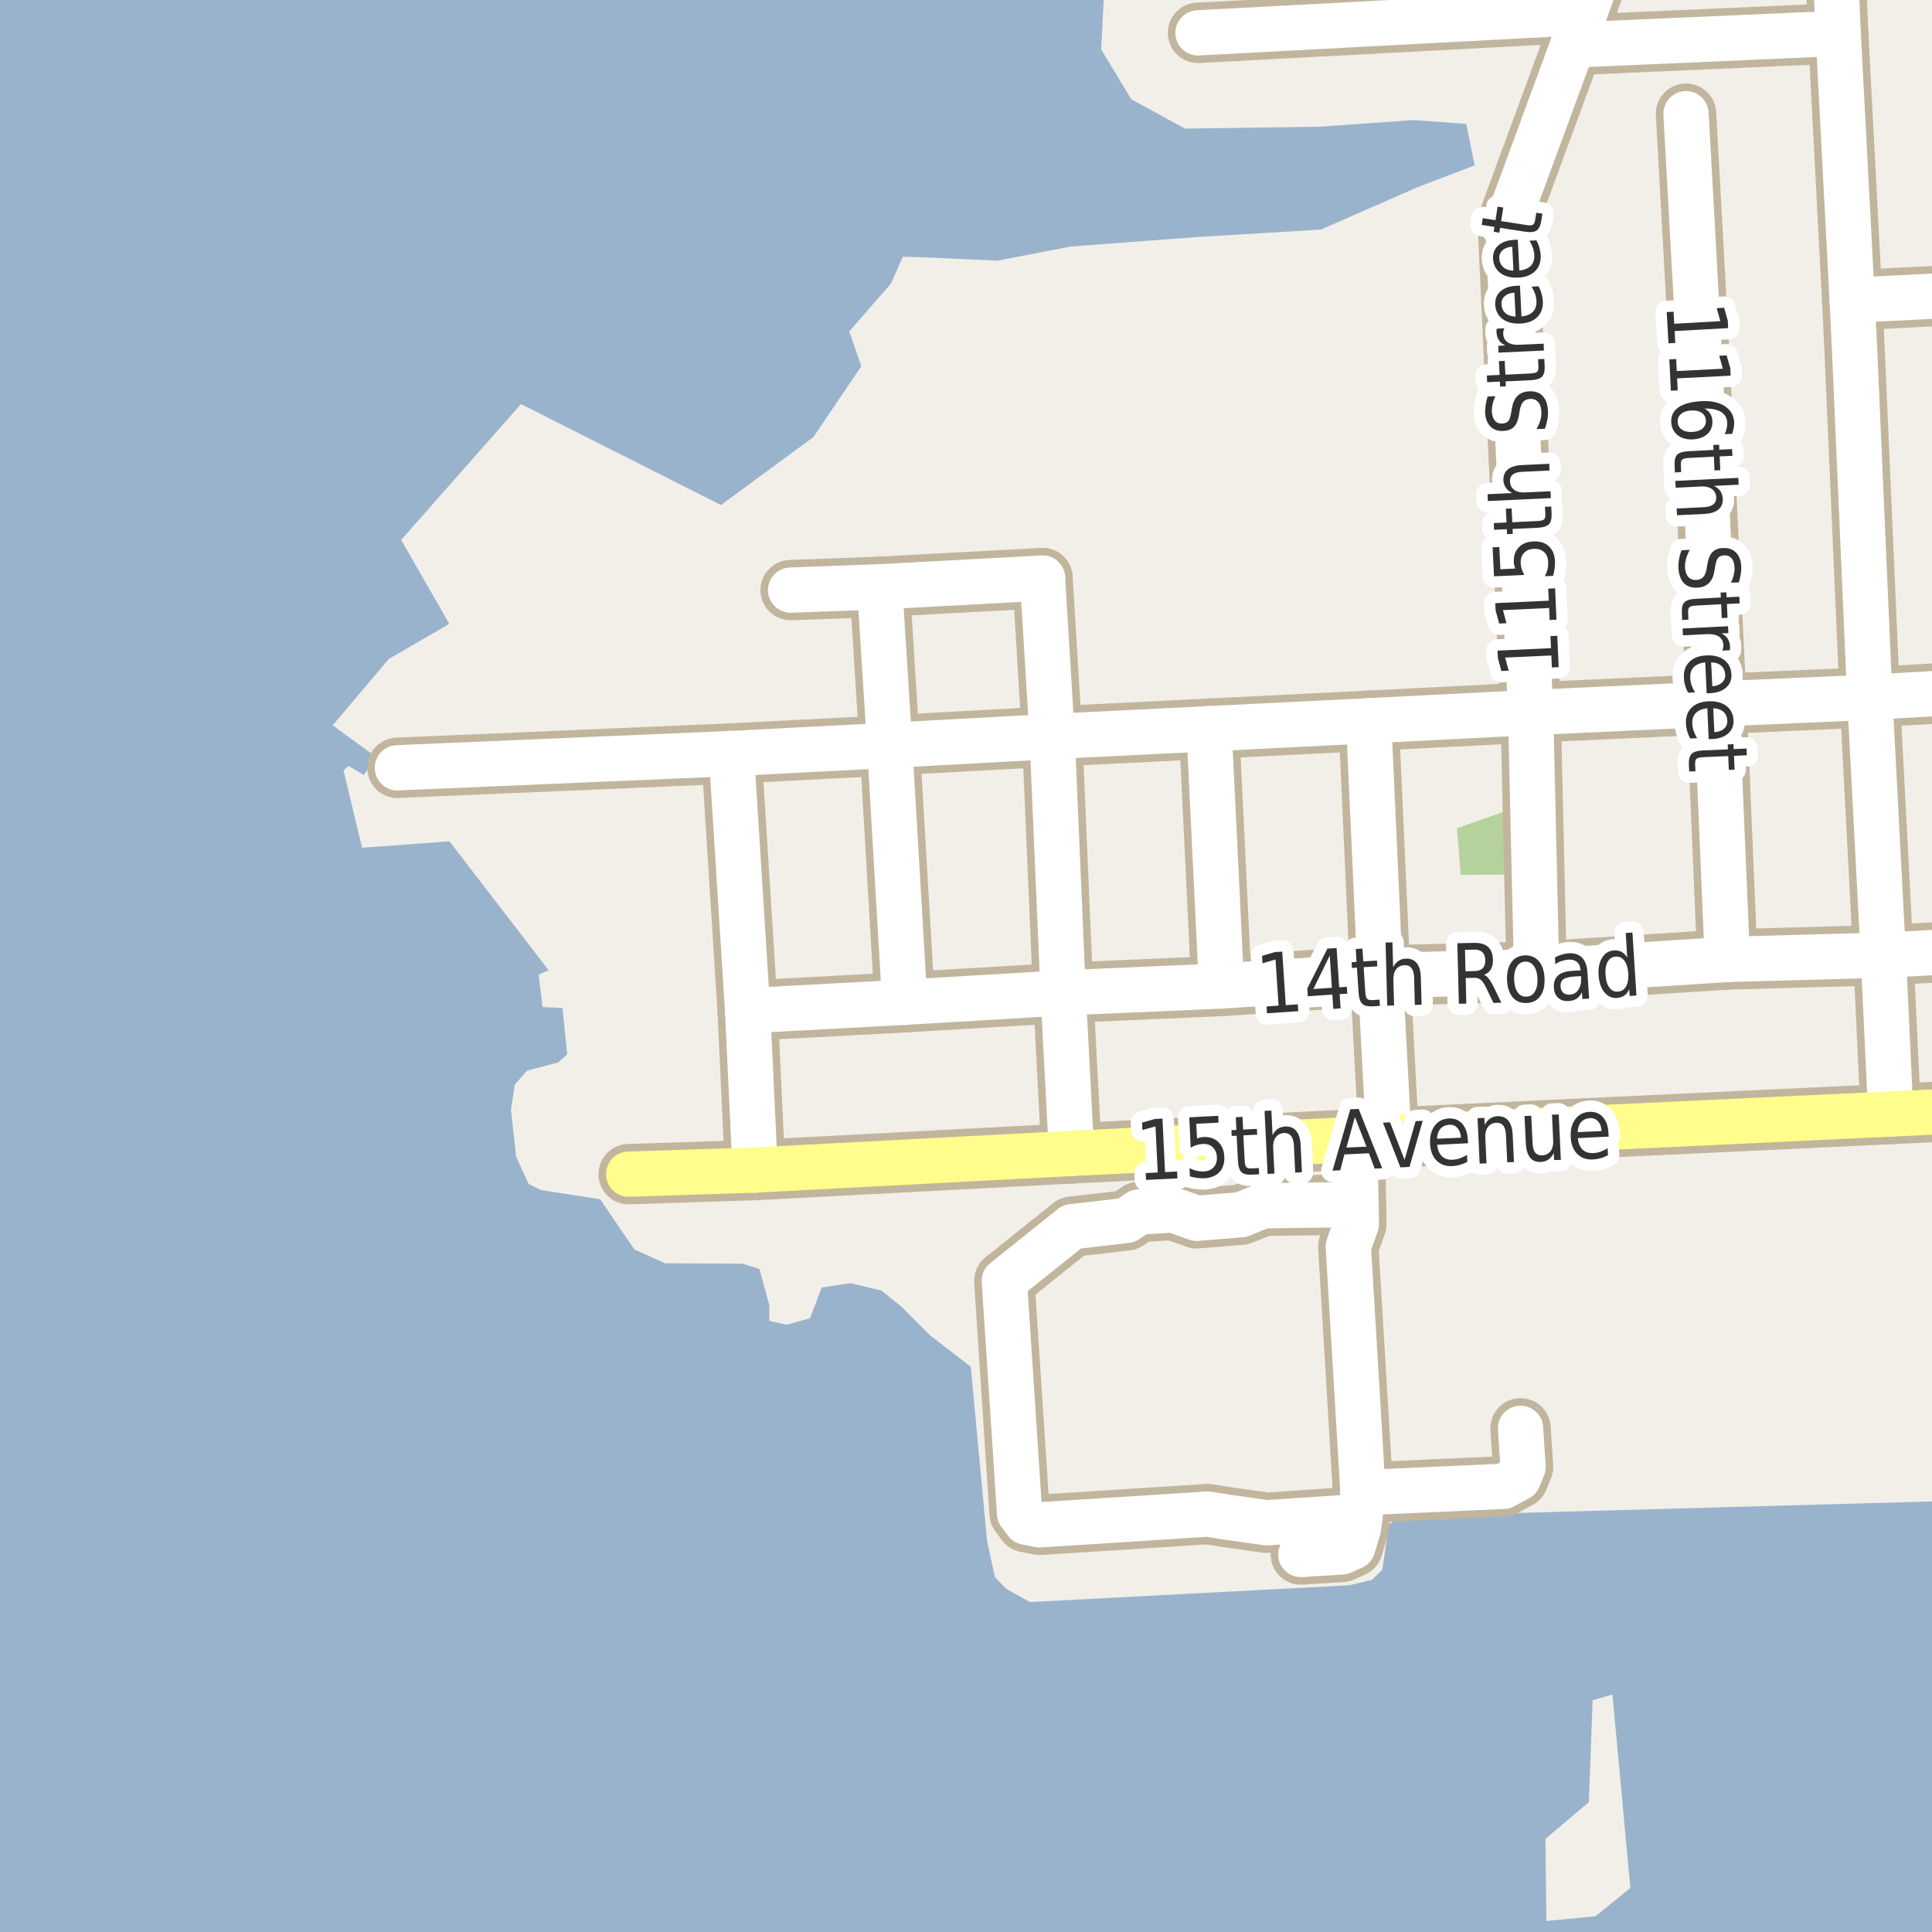 <?xml version="1.0" encoding="UTF-8"?>
<svg xmlns="http://www.w3.org/2000/svg" xmlns:xlink="http://www.w3.org/1999/xlink" width="256pt" height="256pt" viewBox="0 0 256 256" version="1.1">
<g id="surface2">
<rect x="0" y="0" width="256" height="256" style="fill:rgb(60%,70.196%,80%);fill-opacity:1;stroke:none;"/>
<path style=" stroke:none;fill-rule:evenodd;fill:rgb(94.902%,93.725%,91.373%);fill-opacity:1;" d="M 211.406 253.918 L 204.906 254.539 L 204.781 243.664 L 210.531 238.793 L 211.031 225.289 L 213.656 224.539 L 216.031 250.164 Z M 211.406 253.918 "/>
<path style=" stroke:none;fill-rule:evenodd;fill:rgb(94.902%,93.725%,91.373%);fill-opacity:1;" d="M -4 259 L 259 259 L 259 246.473 L 257.633 238.816 L 259 228.25 L 259 198.863 L 185.336 200.91 L 184.043 202.027 L 183.156 208.02 L 181.777 209.34 L 178.797 210.055 L 136.484 212.281 L 133.344 210.543 L 131.828 208.973 L 130.785 204.148 L 128.633 181.098 L 123.273 176.969 L 119.488 173.184 L 116.793 171.004 L 112.664 170.027 L 108.879 170.602 L 107.332 174.676 L 104.234 175.531 L 101.941 175.02 L 101.941 172.953 L 100.621 168.137 L 98.387 167.449 L 88.121 167.391 L 84.051 165.555 L 79.52 158.902 L 71.719 157.699 L 70.059 156.895 L 68.395 153.285 L 67.707 147.031 L 68.223 143.707 L 69.828 141.871 L 73.957 140.781 L 75.16 139.691 L 74.531 133.559 L 71.895 133.441 L 71.375 129.141 L 72.695 128.566 L 59.562 111.48 L 47.98 112.336 L 45.512 102.074 L 46.199 101.5 L 48.207 102.703 L 49.816 100.297 L 44.082 96.109 L 51.508 87.328 L 59.531 82.664 L 53.156 71.539 L 69.031 53.543 L 95.531 66.918 L 107.781 57.914 L 114.133 48.523 L 112.531 43.914 L 118.031 37.609 L 119.629 34.012 L 123.906 34.164 L 132.156 34.539 L 141.906 32.664 L 158.531 31.418 L 175.031 30.418 L 187.832 24.809 L 195.406 21.914 L 194.281 16.414 L 187.281 15.914 L 174.781 16.793 L 157.031 17.039 L 149.906 13.164 L 145.906 6.539 L 146.457 -4 L 259 -4 L 259 259 Z M -4 259 "/>
<path style=" stroke:none;fill-rule:evenodd;fill:rgb(70.98%,82.353%,61.176%);fill-opacity:1;" d="M 193.047 109.742 L 193.559 115.926 L 201.641 115.887 L 201.25 106.867 Z M 193.047 109.742 "/>
<path style="fill:none;stroke-width:8;stroke-linecap:round;stroke-linejoin:round;stroke:rgb(75.686%,70.98%,61.569%);stroke-opacity:1;stroke-miterlimit:10;" d="M 172.367 205.977 L 177.805 205.641 L 179.266 204.969 L 179.996 202.5 L 180.195 200.945 L 180.609 197.785 "/>
<path style="fill:none;stroke-width:8;stroke-linecap:round;stroke-linejoin:round;stroke:rgb(75.686%,70.98%,61.569%);stroke-opacity:1;stroke-miterlimit:10;" d="M 201.48 189.262 L 201.812 194.363 L 201.199 195.883 L 199.234 196.945 L 180.609 197.785 "/>
<path style="fill:none;stroke-width:8;stroke-linecap:round;stroke-linejoin:round;stroke:rgb(75.686%,70.98%,61.569%);stroke-opacity:1;stroke-miterlimit:10;" d="M 52.656 101.738 L 96.914 99.848 "/>
<path style="fill:none;stroke-width:8;stroke-linecap:round;stroke-linejoin:round;stroke:rgb(75.686%,70.98%,61.569%);stroke-opacity:1;stroke-miterlimit:10;" d="M 179.43 150.977 L 179.543 153.023 L 179.676 159.609 L 179.723 162.188 L 178.656 165.164 L 180.609 197.785 "/>
<path style="fill:none;stroke-width:8;stroke-linecap:round;stroke-linejoin:round;stroke:rgb(75.686%,70.98%,61.569%);stroke-opacity:1;stroke-miterlimit:10;" d="M 179.676 159.609 L 167.348 159.77 L 164.453 160.957 L 158.582 161.434 L 155.41 160.32 L 150.887 160.598 L 149.262 161.711 L 142.043 162.543 L 133.078 169.723 L 135.102 200.543 L 135.973 201.695 L 137.758 202.051 L 160.012 200.625 L 162.789 201.059 L 167.863 201.773 L 180.195 200.945 "/>
<path style="fill:none;stroke-width:8;stroke-linecap:round;stroke-linejoin:round;stroke:rgb(75.686%,70.98%,61.569%);stroke-opacity:1;stroke-miterlimit:10;" d="M 119.879 132.805 L 99.066 133.922 "/>
<path style="fill:none;stroke-width:8;stroke-linecap:round;stroke-linejoin:round;stroke:rgb(75.686%,70.98%,61.569%);stroke-opacity:1;stroke-miterlimit:10;" d="M 96.914 99.848 L 117.883 98.762 "/>
<path style="fill:none;stroke-width:8;stroke-linecap:round;stroke-linejoin:round;stroke:rgb(75.686%,70.98%,61.569%);stroke-opacity:1;stroke-miterlimit:10;" d="M 116.559 77.758 L 117.883 98.762 "/>
<path style="fill:none;stroke-width:8;stroke-linecap:round;stroke-linejoin:round;stroke:rgb(75.686%,70.98%,61.569%);stroke-opacity:1;stroke-miterlimit:10;" d="M 249.547 126.551 L 250.539 147.613 "/>
<path style="fill:none;stroke-width:8;stroke-linecap:round;stroke-linejoin:round;stroke:rgb(75.686%,70.98%,61.569%);stroke-opacity:1;stroke-miterlimit:10;" d="M 104.762 78.191 L 116.559 77.758 L 138.133 76.598 "/>
<path style="fill:none;stroke-width:8;stroke-linecap:round;stroke-linejoin:round;stroke:rgb(75.686%,70.98%,61.569%);stroke-opacity:1;stroke-miterlimit:10;" d="M 119.879 132.805 L 117.883 98.762 "/>
<path style="fill:none;stroke-width:8;stroke-linecap:round;stroke-linejoin:round;stroke:rgb(75.686%,70.98%,61.569%);stroke-opacity:1;stroke-miterlimit:10;" d="M 160.203 96.559 L 161.855 130.648 "/>
<path style="fill:none;stroke-width:8;stroke-linecap:round;stroke-linejoin:round;stroke:rgb(75.686%,70.98%,61.569%);stroke-opacity:1;stroke-miterlimit:10;" d="M 208.402 5.969 L 243.57 4.422 "/>
<path style="fill:none;stroke-width:8;stroke-linecap:round;stroke-linejoin:round;stroke:rgb(75.686%,70.98%,61.569%);stroke-opacity:1;stroke-miterlimit:10;" d="M 245.426 39.785 L 264 38.844 "/>
<path style="fill:none;stroke-width:8;stroke-linecap:round;stroke-linejoin:round;stroke:rgb(75.686%,70.98%,61.569%);stroke-opacity:1;stroke-miterlimit:10;" d="M 210.008 1.633 L 158.742 4.352 "/>
<path style="fill:none;stroke-width:8;stroke-linecap:round;stroke-linejoin:round;stroke:rgb(75.686%,70.98%,61.569%);stroke-opacity:1;stroke-miterlimit:10;" d="M 96.914 99.848 L 99.066 133.922 L 100.059 155.039 "/>
<path style="fill:none;stroke-width:8;stroke-linecap:round;stroke-linejoin:round;stroke:rgb(75.686%,70.98%,61.569%);stroke-opacity:1;stroke-miterlimit:10;" d="M 181.352 95.508 L 182.883 129.266 L 184.031 150.746 "/>
<path style="fill:none;stroke-width:8;stroke-linecap:round;stroke-linejoin:round;stroke:rgb(75.686%,70.98%,61.569%);stroke-opacity:1;stroke-miterlimit:10;" d="M 138.133 76.598 L 139.414 97.59 L 140.875 131.562 L 141.988 152.832 "/>
<path style="fill:none;stroke-width:8;stroke-linecap:round;stroke-linejoin:round;stroke:rgb(75.686%,70.98%,61.569%);stroke-opacity:1;stroke-miterlimit:10;" d="M 249.547 126.551 L 247.754 92.391 L 245.773 47.047 L 245.426 39.785 "/>
<path style="fill:none;stroke-width:8;stroke-linecap:round;stroke-linejoin:round;stroke:rgb(75.686%,70.98%,61.569%);stroke-opacity:1;stroke-miterlimit:10;" d="M 223.406 15.07 L 225.176 47.078 L 227.449 93.285 L 228.883 127.133 "/>
<path style="fill:none;stroke-width:8;stroke-linecap:round;stroke-linejoin:round;stroke:rgb(75.686%,70.98%,61.569%);stroke-opacity:1;stroke-miterlimit:10;" d="M 245.426 39.785 L 243.57 4.422 L 242.984 -9 "/>
<path style="fill:none;stroke-width:8;stroke-linecap:round;stroke-linejoin:round;stroke:rgb(75.686%,70.98%,61.569%);stroke-opacity:1;stroke-miterlimit:10;" d="M 117.883 98.762 L 139.414 97.59 L 160.203 96.559 L 181.352 95.508 L 202.82 94.414 L 227.449 93.285 L 247.754 92.391 L 264 91.469 "/>
<path style="fill:none;stroke-width:8;stroke-linecap:round;stroke-linejoin:round;stroke:rgb(75.686%,70.98%,61.569%);stroke-opacity:1;stroke-miterlimit:10;" d="M 213.922 -9 L 210.008 1.633 L 208.402 5.969 L 199.777 29.383 L 202.82 94.414 L 203.609 128.746 "/>
<path style="fill:none;stroke-width:8;stroke-linecap:round;stroke-linejoin:round;stroke:rgb(75.686%,70.98%,61.569%);stroke-opacity:1;stroke-miterlimit:10;" d="M 264 125.828 L 249.547 126.551 L 228.883 127.133 L 203.609 128.746 L 182.883 129.266 L 161.855 130.648 L 140.875 131.562 L 119.879 132.805 "/>
<path style="fill:none;stroke-width:8;stroke-linecap:round;stroke-linejoin:round;stroke:rgb(75.686%,70.98%,61.569%);stroke-opacity:1;stroke-miterlimit:10;" d="M 83.305 155.582 L 100.059 155.039 "/>
<path style="fill:none;stroke-width:8;stroke-linecap:round;stroke-linejoin:round;stroke:rgb(75.686%,70.98%,61.569%);stroke-opacity:1;stroke-miterlimit:10;" d="M 100.059 155.039 L 141.988 152.832 L 179.43 150.977 L 184.031 150.746 L 250.539 147.613 L 264 146.98 "/>
<path style="fill:none;stroke-width:6;stroke-linecap:round;stroke-linejoin:round;stroke:rgb(100%,100%,100%);stroke-opacity:1;stroke-miterlimit:10;" d="M 172.367 205.977 L 177.805 205.641 L 179.266 204.969 L 179.996 202.5 L 180.195 200.945 L 180.609 197.785 "/>
<path style="fill:none;stroke-width:6;stroke-linecap:round;stroke-linejoin:round;stroke:rgb(100%,100%,100%);stroke-opacity:1;stroke-miterlimit:10;" d="M 201.48 189.262 L 201.812 194.363 L 201.199 195.883 L 199.234 196.945 L 180.609 197.785 "/>
<path style="fill:none;stroke-width:6;stroke-linecap:round;stroke-linejoin:round;stroke:rgb(100%,100%,100%);stroke-opacity:1;stroke-miterlimit:10;" d="M 52.656 101.738 L 96.914 99.848 "/>
<path style="fill:none;stroke-width:6;stroke-linecap:round;stroke-linejoin:round;stroke:rgb(100%,100%,100%);stroke-opacity:1;stroke-miterlimit:10;" d="M 179.43 150.977 L 179.543 153.023 L 179.676 159.609 L 179.723 162.188 L 178.656 165.164 L 180.609 197.785 "/>
<path style="fill:none;stroke-width:6;stroke-linecap:round;stroke-linejoin:round;stroke:rgb(100%,100%,100%);stroke-opacity:1;stroke-miterlimit:10;" d="M 179.676 159.609 L 167.348 159.77 L 164.453 160.957 L 158.582 161.434 L 155.41 160.32 L 150.887 160.598 L 149.262 161.711 L 142.043 162.543 L 133.078 169.723 L 135.102 200.543 L 135.973 201.695 L 137.758 202.051 L 160.012 200.625 L 162.789 201.059 L 167.863 201.773 L 180.195 200.945 "/>
<path style="fill:none;stroke-width:6;stroke-linecap:round;stroke-linejoin:round;stroke:rgb(100%,100%,100%);stroke-opacity:1;stroke-miterlimit:10;" d="M 119.879 132.805 L 99.066 133.922 "/>
<path style="fill:none;stroke-width:6;stroke-linecap:round;stroke-linejoin:round;stroke:rgb(100%,100%,100%);stroke-opacity:1;stroke-miterlimit:10;" d="M 96.914 99.848 L 117.883 98.762 "/>
<path style="fill:none;stroke-width:6;stroke-linecap:round;stroke-linejoin:round;stroke:rgb(100%,100%,100%);stroke-opacity:1;stroke-miterlimit:10;" d="M 116.559 77.758 L 117.883 98.762 "/>
<path style="fill:none;stroke-width:6;stroke-linecap:round;stroke-linejoin:round;stroke:rgb(100%,100%,100%);stroke-opacity:1;stroke-miterlimit:10;" d="M 249.547 126.551 L 250.539 147.613 "/>
<path style="fill:none;stroke-width:6;stroke-linecap:round;stroke-linejoin:round;stroke:rgb(100%,100%,100%);stroke-opacity:1;stroke-miterlimit:10;" d="M 104.762 78.191 L 116.559 77.758 L 138.133 76.598 "/>
<path style="fill:none;stroke-width:6;stroke-linecap:round;stroke-linejoin:round;stroke:rgb(100%,100%,100%);stroke-opacity:1;stroke-miterlimit:10;" d="M 119.879 132.805 L 117.883 98.762 "/>
<path style="fill:none;stroke-width:6;stroke-linecap:round;stroke-linejoin:round;stroke:rgb(100%,100%,100%);stroke-opacity:1;stroke-miterlimit:10;" d="M 160.203 96.559 L 161.855 130.648 "/>
<path style="fill:none;stroke-width:6;stroke-linecap:round;stroke-linejoin:round;stroke:rgb(100%,100%,100%);stroke-opacity:1;stroke-miterlimit:10;" d="M 208.402 5.969 L 243.57 4.422 "/>
<path style="fill:none;stroke-width:6;stroke-linecap:round;stroke-linejoin:round;stroke:rgb(100%,100%,100%);stroke-opacity:1;stroke-miterlimit:10;" d="M 245.426 39.785 L 264 38.844 "/>
<path style="fill:none;stroke-width:6;stroke-linecap:round;stroke-linejoin:round;stroke:rgb(100%,100%,100%);stroke-opacity:1;stroke-miterlimit:10;" d="M 210.008 1.633 L 158.742 4.352 "/>
<path style="fill:none;stroke-width:6;stroke-linecap:round;stroke-linejoin:round;stroke:rgb(100%,100%,100%);stroke-opacity:1;stroke-miterlimit:10;" d="M 96.914 99.848 L 99.066 133.922 L 100.059 155.039 "/>
<path style="fill:none;stroke-width:6;stroke-linecap:round;stroke-linejoin:round;stroke:rgb(100%,100%,100%);stroke-opacity:1;stroke-miterlimit:10;" d="M 181.352 95.508 L 182.883 129.266 L 184.031 150.746 "/>
<path style="fill:none;stroke-width:6;stroke-linecap:round;stroke-linejoin:round;stroke:rgb(100%,100%,100%);stroke-opacity:1;stroke-miterlimit:10;" d="M 138.133 76.598 L 139.414 97.59 L 140.875 131.562 L 141.988 152.832 "/>
<path style="fill:none;stroke-width:6;stroke-linecap:round;stroke-linejoin:round;stroke:rgb(100%,100%,100%);stroke-opacity:1;stroke-miterlimit:10;" d="M 249.547 126.551 L 247.754 92.391 L 245.773 47.047 L 245.426 39.785 "/>
<path style="fill:none;stroke-width:6;stroke-linecap:round;stroke-linejoin:round;stroke:rgb(100%,100%,100%);stroke-opacity:1;stroke-miterlimit:10;" d="M 223.406 15.07 L 225.176 47.078 L 227.449 93.285 L 228.883 127.133 "/>
<path style="fill:none;stroke-width:6;stroke-linecap:round;stroke-linejoin:round;stroke:rgb(100%,100%,100%);stroke-opacity:1;stroke-miterlimit:10;" d="M 245.426 39.785 L 243.57 4.422 L 242.984 -9 "/>
<path style="fill:none;stroke-width:6;stroke-linecap:round;stroke-linejoin:round;stroke:rgb(100%,100%,100%);stroke-opacity:1;stroke-miterlimit:10;" d="M 117.883 98.762 L 139.414 97.59 L 160.203 96.559 L 181.352 95.508 L 202.82 94.414 L 227.449 93.285 L 247.754 92.391 L 264 91.469 "/>
<path style="fill:none;stroke-width:6;stroke-linecap:round;stroke-linejoin:round;stroke:rgb(100%,100%,100%);stroke-opacity:1;stroke-miterlimit:10;" d="M 213.922 -9 L 210.008 1.633 L 208.402 5.969 L 199.777 29.383 L 202.82 94.414 L 203.609 128.746 "/>
<path style="fill:none;stroke-width:6;stroke-linecap:round;stroke-linejoin:round;stroke:rgb(100%,100%,100%);stroke-opacity:1;stroke-miterlimit:10;" d="M 264 125.828 L 249.547 126.551 L 228.883 127.133 L 203.609 128.746 L 182.883 129.266 L 161.855 130.648 L 140.875 131.562 L 119.879 132.805 "/>
<path style="fill:none;stroke-width:6;stroke-linecap:round;stroke-linejoin:round;stroke:rgb(100%,99.216%,54.51%);stroke-opacity:1;stroke-miterlimit:10;" d="M 83.305 155.582 L 100.059 155.039 "/>
<path style="fill:none;stroke-width:6;stroke-linecap:round;stroke-linejoin:round;stroke:rgb(100%,99.216%,54.51%);stroke-opacity:1;stroke-miterlimit:10;" d="M 100.059 155.039 L 141.988 152.832 L 179.43 150.977 L 184.031 150.746 L 250.539 147.613 L 264 146.98 "/>
<path style="fill:none;stroke-width:3;stroke-linecap:round;stroke-linejoin:round;stroke:rgb(100%,100%,100%);stroke-opacity:1;stroke-miterlimit:10;" d="M 151.812 155.438 L 153.406 155.359 L 153.109 149.25 L 151.375 149.734 L 151.328 148.75 L 153.047 148.266 L 154.031 148.219 L 154.375 155.312 L 155.969 155.234 L 156.016 156.141 L 151.859 156.344 Z M 157.586 148.051 L 161.43 147.848 L 161.461 148.754 L 158.508 148.91 L 158.617 150.863 C 158.75 150.801 158.887 150.754 159.023 150.723 C 159.168 150.691 159.312 150.672 159.461 150.66 C 160.262 150.621 160.914 150.832 161.414 151.301 C 161.914 151.77 162.184 152.422 162.227 153.254 C 162.266 154.121 162.055 154.801 161.586 155.301 C 161.125 155.801 160.461 156.078 159.586 156.129 C 159.273 156.137 158.961 156.121 158.648 156.082 C 158.336 156.043 158.008 155.973 157.664 155.879 L 157.617 154.785 C 157.918 154.941 158.227 155.059 158.539 155.129 C 158.852 155.203 159.18 155.234 159.523 155.223 C 160.086 155.191 160.516 155.004 160.82 154.66 C 161.133 154.316 161.273 153.863 161.242 153.301 C 161.211 152.75 161.023 152.316 160.68 152.004 C 160.344 151.691 159.898 151.551 159.336 151.582 C 159.074 151.594 158.812 151.641 158.555 151.723 C 158.305 151.797 158.043 151.91 157.773 152.066 Z M 164.641 147.988 L 164.719 149.676 L 166.547 149.582 L 166.578 150.348 L 164.75 150.441 L 164.922 153.707 C 164.941 154.199 165.016 154.512 165.141 154.645 C 165.266 154.781 165.516 154.84 165.891 154.816 L 166.797 154.77 L 166.844 155.598 L 165.938 155.645 C 165.25 155.688 164.766 155.574 164.484 155.301 C 164.211 155.02 164.062 154.504 164.031 153.754 L 163.859 150.488 L 163.203 150.52 L 163.172 149.754 L 163.828 149.723 L 163.75 148.035 Z M 172.34 151.703 L 172.512 155.328 L 171.621 155.375 L 171.449 151.781 C 171.418 151.211 171.293 150.789 171.074 150.516 C 170.855 150.246 170.547 150.117 170.152 150.125 C 169.672 150.156 169.301 150.352 169.043 150.703 C 168.781 151.047 168.668 151.512 168.699 152.094 L 168.871 155.5 L 167.965 155.547 L 167.559 147.203 L 168.465 147.156 L 168.621 150.422 C 168.809 150.047 169.035 149.766 169.309 149.578 C 169.59 149.391 169.922 149.289 170.309 149.266 C 170.922 149.234 171.402 149.43 171.746 149.844 C 172.098 150.25 172.297 150.871 172.34 151.703 Z M 179.531 148.016 L 178.406 152.062 L 181.062 151.938 Z M 178.922 146.984 L 180.031 146.938 L 183.156 154.797 L 182.156 154.844 L 181.391 152.812 L 178.141 152.969 L 177.594 155.062 L 176.562 155.125 Z M 183.25 148.762 L 184.188 148.715 L 186.109 153.684 L 187.578 148.559 L 188.516 148.512 L 186.766 154.621 L 185.562 154.684 Z M 194.492 151 L 194.523 151.484 L 190.43 151.688 C 190.5 152.355 190.711 152.859 191.055 153.203 C 191.406 153.539 191.875 153.695 192.461 153.672 C 192.805 153.652 193.133 153.59 193.445 153.484 C 193.758 153.371 194.07 153.219 194.383 153.031 L 194.43 153.953 C 194.117 154.121 193.793 154.25 193.461 154.344 C 193.125 154.438 192.789 154.496 192.445 154.516 C 191.578 154.555 190.883 154.312 190.352 153.781 C 189.82 153.242 189.531 152.492 189.492 151.531 C 189.449 150.555 189.652 149.766 190.102 149.172 C 190.547 148.57 191.18 148.246 191.992 148.203 C 192.719 148.172 193.309 148.406 193.758 148.906 C 194.203 149.406 194.449 150.105 194.492 151 Z M 193.586 150.75 C 193.555 150.211 193.398 149.781 193.117 149.469 C 192.844 149.156 192.492 149.012 192.055 149.031 C 191.555 149.062 191.156 149.242 190.867 149.562 C 190.586 149.887 190.434 150.328 190.414 150.891 Z M 200.438 150.352 L 200.609 153.977 L 199.719 154.008 L 199.547 150.414 C 199.523 149.844 199.406 149.422 199.188 149.148 C 198.969 148.879 198.66 148.754 198.266 148.773 C 197.785 148.797 197.414 148.984 197.156 149.336 C 196.895 149.691 196.781 150.16 196.812 150.742 L 196.969 154.148 L 196.062 154.18 L 195.781 148.164 L 196.688 148.133 L 196.734 149.07 C 196.922 148.695 197.148 148.414 197.422 148.227 C 197.703 148.031 198.035 147.922 198.422 147.898 C 199.035 147.879 199.516 148.078 199.859 148.492 C 200.203 148.898 200.395 149.52 200.438 150.352 Z M 202.18 151.512 L 202.008 147.871 L 202.898 147.84 L 203.07 151.449 C 203.09 152.012 203.203 152.434 203.414 152.715 C 203.633 152.988 203.938 153.113 204.336 153.09 C 204.824 153.07 205.199 152.883 205.461 152.527 C 205.719 152.176 205.836 151.699 205.805 151.105 L 205.648 147.699 L 206.539 147.668 L 206.82 153.684 L 205.93 153.715 L 205.883 152.793 C 205.684 153.168 205.445 153.457 205.164 153.652 C 204.891 153.84 204.562 153.941 204.18 153.965 C 203.562 153.996 203.086 153.805 202.742 153.387 C 202.406 152.961 202.219 152.336 202.18 151.512 Z M 204.227 147.637 Z M 213.129 150.121 L 213.16 150.605 L 209.066 150.809 C 209.137 151.477 209.348 151.98 209.691 152.324 C 210.043 152.66 210.512 152.816 211.098 152.793 C 211.441 152.773 211.77 152.711 212.082 152.605 C 212.395 152.492 212.707 152.34 213.02 152.152 L 213.066 153.074 C 212.754 153.242 212.43 153.371 212.098 153.465 C 211.762 153.559 211.426 153.617 211.082 153.637 C 210.215 153.676 209.52 153.434 208.988 152.902 C 208.457 152.363 208.168 151.613 208.129 150.652 C 208.086 149.676 208.289 148.887 208.738 148.293 C 209.184 147.691 209.816 147.367 210.629 147.324 C 211.355 147.293 211.945 147.527 212.395 148.027 C 212.84 148.527 213.086 149.227 213.129 150.121 Z M 212.223 149.871 C 212.191 149.332 212.035 148.902 211.754 148.59 C 211.48 148.277 211.129 148.133 210.691 148.152 C 210.191 148.184 209.793 148.363 209.504 148.684 C 209.223 149.008 209.07 149.449 209.051 150.012 Z M 212.223 149.871 "/>
<path style=" stroke:none;fill-rule:evenodd;fill:rgb(20%,20%,20%);fill-opacity:1;" d="M 151.812 155.438 L 153.406 155.359 L 153.109 149.25 L 151.375 149.734 L 151.328 148.75 L 153.047 148.266 L 154.031 148.219 L 154.375 155.312 L 155.969 155.234 L 156.016 156.141 L 151.859 156.344 Z M 157.586 148.051 L 161.43 147.848 L 161.461 148.754 L 158.508 148.91 L 158.617 150.863 C 158.75 150.801 158.887 150.754 159.023 150.723 C 159.168 150.691 159.312 150.672 159.461 150.66 C 160.262 150.621 160.914 150.832 161.414 151.301 C 161.914 151.77 162.184 152.422 162.227 153.254 C 162.266 154.121 162.055 154.801 161.586 155.301 C 161.125 155.801 160.461 156.078 159.586 156.129 C 159.273 156.137 158.961 156.121 158.648 156.082 C 158.336 156.043 158.008 155.973 157.664 155.879 L 157.617 154.785 C 157.918 154.941 158.227 155.059 158.539 155.129 C 158.852 155.203 159.18 155.234 159.523 155.223 C 160.086 155.191 160.516 155.004 160.82 154.66 C 161.133 154.316 161.273 153.863 161.242 153.301 C 161.211 152.75 161.023 152.316 160.68 152.004 C 160.344 151.691 159.898 151.551 159.336 151.582 C 159.074 151.594 158.812 151.641 158.555 151.723 C 158.305 151.797 158.043 151.91 157.773 152.066 Z M 164.641 147.988 L 164.719 149.676 L 166.547 149.582 L 166.578 150.348 L 164.75 150.441 L 164.922 153.707 C 164.941 154.199 165.016 154.512 165.141 154.645 C 165.266 154.781 165.516 154.84 165.891 154.816 L 166.797 154.77 L 166.844 155.598 L 165.938 155.645 C 165.25 155.688 164.766 155.574 164.484 155.301 C 164.211 155.02 164.062 154.504 164.031 153.754 L 163.859 150.488 L 163.203 150.52 L 163.172 149.754 L 163.828 149.723 L 163.75 148.035 Z M 172.34 151.703 L 172.512 155.328 L 171.621 155.375 L 171.449 151.781 C 171.418 151.211 171.293 150.789 171.074 150.516 C 170.855 150.246 170.547 150.117 170.152 150.125 C 169.672 150.156 169.301 150.352 169.043 150.703 C 168.781 151.047 168.668 151.512 168.699 152.094 L 168.871 155.5 L 167.965 155.547 L 167.559 147.203 L 168.465 147.156 L 168.621 150.422 C 168.809 150.047 169.035 149.766 169.309 149.578 C 169.59 149.391 169.922 149.289 170.309 149.266 C 170.922 149.234 171.402 149.43 171.746 149.844 C 172.098 150.25 172.297 150.871 172.34 151.703 Z M 179.531 148.016 L 178.406 152.062 L 181.062 151.938 Z M 178.922 146.984 L 180.031 146.938 L 183.156 154.797 L 182.156 154.844 L 181.391 152.812 L 178.141 152.969 L 177.594 155.062 L 176.562 155.125 Z M 183.25 148.762 L 184.188 148.715 L 186.109 153.684 L 187.578 148.559 L 188.516 148.512 L 186.766 154.621 L 185.562 154.684 Z M 194.492 151 L 194.523 151.484 L 190.43 151.688 C 190.5 152.355 190.711 152.859 191.055 153.203 C 191.406 153.539 191.875 153.695 192.461 153.672 C 192.805 153.652 193.133 153.59 193.445 153.484 C 193.758 153.371 194.07 153.219 194.383 153.031 L 194.43 153.953 C 194.117 154.121 193.793 154.25 193.461 154.344 C 193.125 154.438 192.789 154.496 192.445 154.516 C 191.578 154.555 190.883 154.312 190.352 153.781 C 189.82 153.242 189.531 152.492 189.492 151.531 C 189.449 150.555 189.652 149.766 190.102 149.172 C 190.547 148.57 191.18 148.246 191.992 148.203 C 192.719 148.172 193.309 148.406 193.758 148.906 C 194.203 149.406 194.449 150.105 194.492 151 Z M 193.586 150.75 C 193.555 150.211 193.398 149.781 193.117 149.469 C 192.844 149.156 192.492 149.012 192.055 149.031 C 191.555 149.062 191.156 149.242 190.867 149.562 C 190.586 149.887 190.434 150.328 190.414 150.891 Z M 200.438 150.352 L 200.609 153.977 L 199.719 154.008 L 199.547 150.414 C 199.523 149.844 199.406 149.422 199.188 149.148 C 198.969 148.879 198.66 148.754 198.266 148.773 C 197.785 148.797 197.414 148.984 197.156 149.336 C 196.895 149.691 196.781 150.16 196.812 150.742 L 196.969 154.148 L 196.062 154.18 L 195.781 148.164 L 196.688 148.133 L 196.734 149.07 C 196.922 148.695 197.148 148.414 197.422 148.227 C 197.703 148.031 198.035 147.922 198.422 147.898 C 199.035 147.879 199.516 148.078 199.859 148.492 C 200.203 148.898 200.395 149.52 200.438 150.352 Z M 202.18 151.512 L 202.008 147.871 L 202.898 147.84 L 203.07 151.449 C 203.09 152.012 203.203 152.434 203.414 152.715 C 203.633 152.988 203.938 153.113 204.336 153.09 C 204.824 153.07 205.199 152.883 205.461 152.527 C 205.719 152.176 205.836 151.699 205.805 151.105 L 205.648 147.699 L 206.539 147.668 L 206.82 153.684 L 205.93 153.715 L 205.883 152.793 C 205.684 153.168 205.445 153.457 205.164 153.652 C 204.891 153.84 204.562 153.941 204.18 153.965 C 203.562 153.996 203.086 153.805 202.742 153.387 C 202.406 152.961 202.219 152.336 202.18 151.512 Z M 204.227 147.637 Z M 213.129 150.121 L 213.16 150.605 L 209.066 150.809 C 209.137 151.477 209.348 151.98 209.691 152.324 C 210.043 152.66 210.512 152.816 211.098 152.793 C 211.441 152.773 211.77 152.711 212.082 152.605 C 212.395 152.492 212.707 152.34 213.02 152.152 L 213.066 153.074 C 212.754 153.242 212.43 153.371 212.098 153.465 C 211.762 153.559 211.426 153.617 211.082 153.637 C 210.215 153.676 209.52 153.434 208.988 152.902 C 208.457 152.363 208.168 151.613 208.129 150.652 C 208.086 149.676 208.289 148.887 208.738 148.293 C 209.184 147.691 209.816 147.367 210.629 147.324 C 211.355 147.293 211.945 147.527 212.395 148.027 C 212.84 148.527 213.086 149.227 213.129 150.121 Z M 212.223 149.871 C 212.191 149.332 212.035 148.902 211.754 148.59 C 211.48 148.277 211.129 148.133 210.691 148.152 C 210.191 148.184 209.793 148.363 209.504 148.684 C 209.223 149.008 209.07 149.449 209.051 150.012 Z M 212.223 149.871 "/>
<path style="fill:none;stroke-width:3;stroke-linecap:round;stroke-linejoin:round;stroke:rgb(100%,100%,100%);stroke-opacity:1;stroke-miterlimit:10;" d="M 167.824 133.359 L 169.418 133.25 L 169.012 127.141 L 167.293 127.641 L 167.23 126.656 L 168.934 126.156 L 169.902 126.094 L 170.371 133.188 L 171.965 133.078 L 172.027 133.984 L 167.887 134.266 Z M 176.199 126.617 L 174.027 131.055 L 176.48 130.883 Z M 175.887 125.695 L 177.105 125.617 L 177.449 130.82 L 178.465 130.758 L 178.527 131.664 L 177.512 131.727 L 177.637 133.617 L 176.668 133.68 L 176.543 131.789 L 173.293 132.008 L 173.23 130.961 Z M 180.531 125.688 L 180.641 127.391 L 182.453 127.281 L 182.5 128.047 L 180.688 128.156 L 180.906 131.406 C 180.938 131.898 181.016 132.211 181.141 132.344 C 181.273 132.48 181.531 132.539 181.906 132.516 L 182.797 132.453 L 182.844 133.281 L 181.953 133.344 C 181.266 133.387 180.781 133.273 180.5 133 C 180.219 132.73 180.055 132.219 180.016 131.469 L 179.797 128.219 L 179.141 128.266 L 179.094 127.5 L 179.75 127.453 L 179.641 125.75 Z M 188.27 129.504 L 188.363 133.129 L 187.473 133.16 L 187.379 129.566 C 187.367 128.996 187.254 128.574 187.035 128.301 C 186.824 128.02 186.523 127.887 186.129 127.895 C 185.648 127.906 185.273 128.082 185.004 128.426 C 184.742 128.77 184.617 129.234 184.629 129.816 L 184.723 133.223 L 183.816 133.254 L 183.598 124.895 L 184.504 124.863 L 184.598 128.145 C 184.793 127.781 185.035 127.504 185.316 127.316 C 185.598 127.129 185.93 127.031 186.316 127.02 C 186.93 127.012 187.402 127.215 187.738 127.629 C 188.07 128.047 188.246 128.672 188.27 129.504 Z M 196.637 129.156 C 196.844 129.23 197.047 129.398 197.246 129.656 C 197.453 129.906 197.668 130.258 197.887 130.703 L 198.934 132.859 L 197.887 132.891 L 196.918 130.859 C 196.656 130.328 196.41 129.98 196.184 129.812 C 195.965 129.637 195.66 129.555 195.277 129.562 L 194.215 129.594 L 194.293 132.984 L 193.309 133 L 193.105 124.984 L 195.309 124.938 C 196.141 124.918 196.762 125.094 197.168 125.469 C 197.582 125.836 197.801 126.406 197.824 127.188 C 197.832 127.688 197.738 128.109 197.543 128.453 C 197.344 128.789 197.043 129.023 196.637 129.156 Z M 194.121 125.859 L 194.184 128.703 L 195.402 128.672 C 195.879 128.664 196.234 128.539 196.465 128.297 C 196.703 128.047 196.816 127.688 196.809 127.219 C 196.797 126.75 196.668 126.402 196.418 126.172 C 196.176 125.934 195.816 125.82 195.34 125.828 Z M 202.098 127.418 C 201.617 127.441 201.246 127.664 200.988 128.09 C 200.727 128.52 200.605 129.09 200.629 129.809 C 200.66 130.527 200.816 131.09 201.098 131.496 C 201.387 131.895 201.773 132.082 202.254 132.059 C 202.73 132.051 203.102 131.836 203.363 131.418 C 203.633 130.992 203.754 130.418 203.723 129.699 C 203.699 128.98 203.543 128.418 203.254 128.012 C 202.961 127.605 202.574 127.41 202.098 127.418 Z M 202.066 126.59 C 202.836 126.57 203.449 126.832 203.91 127.371 C 204.379 127.914 204.629 128.68 204.66 129.668 C 204.699 130.648 204.508 131.43 204.082 132.012 C 203.652 132.586 203.055 132.879 202.285 132.902 C 201.504 132.934 200.883 132.68 200.426 132.137 C 199.977 131.586 199.73 130.82 199.691 129.84 C 199.66 128.852 199.852 128.07 200.27 127.496 C 200.684 126.926 201.285 126.621 202.066 126.59 Z M 208.613 129.391 C 207.895 129.445 207.398 129.574 207.129 129.781 C 206.867 129.98 206.754 130.297 206.785 130.734 C 206.805 131.078 206.926 131.352 207.145 131.547 C 207.363 131.734 207.648 131.82 208.004 131.797 C 208.504 131.766 208.883 131.547 209.145 131.141 C 209.414 130.734 209.535 130.215 209.504 129.578 L 209.488 129.344 Z M 210.348 128.875 L 210.566 132.312 L 209.676 132.375 L 209.613 131.469 C 209.434 131.844 209.199 132.133 208.91 132.328 C 208.629 132.516 208.27 132.621 207.832 132.641 C 207.277 132.68 206.824 132.543 206.473 132.219 C 206.117 131.898 205.926 131.445 205.895 130.859 C 205.852 130.184 206.023 129.664 206.41 129.297 C 206.793 128.922 207.395 128.711 208.207 128.656 L 209.441 128.578 L 209.426 128.5 C 209.395 128.043 209.238 127.699 208.957 127.469 C 208.676 127.23 208.289 127.125 207.801 127.156 C 207.496 127.18 207.199 127.242 206.91 127.344 C 206.617 127.438 206.34 127.578 206.082 127.766 L 206.035 126.859 C 206.355 126.695 206.664 126.57 206.957 126.484 C 207.258 126.391 207.555 126.336 207.848 126.312 C 208.617 126.273 209.211 126.465 209.629 126.891 C 210.043 127.309 210.285 127.969 210.348 128.875 Z M 215.617 126.879 L 215.414 123.629 L 216.305 123.566 L 216.836 131.91 L 215.945 131.973 L 215.883 131.066 C 215.727 131.441 215.512 131.723 215.242 131.91 C 214.969 132.098 214.637 132.207 214.242 132.238 C 213.586 132.277 213.031 132.027 212.586 131.473 C 212.137 130.922 211.883 130.172 211.82 129.223 C 211.758 128.285 211.914 127.516 212.289 126.91 C 212.664 126.309 213.18 125.984 213.836 125.941 C 214.23 125.91 214.574 125.973 214.867 126.129 C 215.156 126.285 215.406 126.535 215.617 126.879 Z M 212.742 129.16 C 212.781 129.891 212.949 130.453 213.242 130.848 C 213.531 131.246 213.914 131.426 214.383 131.395 C 214.859 131.363 215.219 131.137 215.461 130.707 C 215.699 130.281 215.797 129.703 215.758 128.973 C 215.703 128.254 215.531 127.699 215.242 127.301 C 214.949 126.906 214.562 126.723 214.086 126.754 C 213.617 126.785 213.262 127.016 213.023 127.441 C 212.781 127.871 212.688 128.441 212.742 129.16 Z M 212.742 129.16 "/>
<path style=" stroke:none;fill-rule:evenodd;fill:rgb(20%,20%,20%);fill-opacity:1;" d="M 167.824 133.359 L 169.418 133.25 L 169.012 127.141 L 167.293 127.641 L 167.23 126.656 L 168.934 126.156 L 169.902 126.094 L 170.371 133.188 L 171.965 133.078 L 172.027 133.984 L 167.887 134.266 Z M 176.199 126.617 L 174.027 131.055 L 176.48 130.883 Z M 175.887 125.695 L 177.105 125.617 L 177.449 130.82 L 178.465 130.758 L 178.527 131.664 L 177.512 131.727 L 177.637 133.617 L 176.668 133.68 L 176.543 131.789 L 173.293 132.008 L 173.23 130.961 Z M 180.531 125.688 L 180.641 127.391 L 182.453 127.281 L 182.5 128.047 L 180.688 128.156 L 180.906 131.406 C 180.938 131.898 181.016 132.211 181.141 132.344 C 181.273 132.48 181.531 132.539 181.906 132.516 L 182.797 132.453 L 182.844 133.281 L 181.953 133.344 C 181.266 133.387 180.781 133.273 180.5 133 C 180.219 132.73 180.055 132.219 180.016 131.469 L 179.797 128.219 L 179.141 128.266 L 179.094 127.5 L 179.75 127.453 L 179.641 125.75 Z M 188.27 129.504 L 188.363 133.129 L 187.473 133.16 L 187.379 129.566 C 187.367 128.996 187.254 128.574 187.035 128.301 C 186.824 128.02 186.523 127.887 186.129 127.895 C 185.648 127.906 185.273 128.082 185.004 128.426 C 184.742 128.77 184.617 129.234 184.629 129.816 L 184.723 133.223 L 183.816 133.254 L 183.598 124.895 L 184.504 124.863 L 184.598 128.145 C 184.793 127.781 185.035 127.504 185.316 127.316 C 185.598 127.129 185.93 127.031 186.316 127.02 C 186.93 127.012 187.402 127.215 187.738 127.629 C 188.07 128.047 188.246 128.672 188.27 129.504 Z M 196.637 129.156 C 196.844 129.23 197.047 129.398 197.246 129.656 C 197.453 129.906 197.668 130.258 197.887 130.703 L 198.934 132.859 L 197.887 132.891 L 196.918 130.859 C 196.656 130.328 196.41 129.98 196.184 129.812 C 195.965 129.637 195.66 129.555 195.277 129.562 L 194.215 129.594 L 194.293 132.984 L 193.309 133 L 193.105 124.984 L 195.309 124.938 C 196.141 124.918 196.762 125.094 197.168 125.469 C 197.582 125.836 197.801 126.406 197.824 127.188 C 197.832 127.688 197.738 128.109 197.543 128.453 C 197.344 128.789 197.043 129.023 196.637 129.156 Z M 194.121 125.859 L 194.184 128.703 L 195.402 128.672 C 195.879 128.664 196.234 128.539 196.465 128.297 C 196.703 128.047 196.816 127.688 196.809 127.219 C 196.797 126.75 196.668 126.402 196.418 126.172 C 196.176 125.934 195.816 125.82 195.34 125.828 Z M 202.098 127.418 C 201.617 127.441 201.246 127.664 200.988 128.09 C 200.727 128.52 200.605 129.09 200.629 129.809 C 200.66 130.527 200.816 131.09 201.098 131.496 C 201.387 131.895 201.773 132.082 202.254 132.059 C 202.73 132.051 203.102 131.836 203.363 131.418 C 203.633 130.992 203.754 130.418 203.723 129.699 C 203.699 128.98 203.543 128.418 203.254 128.012 C 202.961 127.605 202.574 127.41 202.098 127.418 Z M 202.066 126.59 C 202.836 126.57 203.449 126.832 203.91 127.371 C 204.379 127.914 204.629 128.68 204.66 129.668 C 204.699 130.648 204.508 131.43 204.082 132.012 C 203.652 132.586 203.055 132.879 202.285 132.902 C 201.504 132.934 200.883 132.68 200.426 132.137 C 199.977 131.586 199.73 130.82 199.691 129.84 C 199.66 128.852 199.852 128.07 200.27 127.496 C 200.684 126.926 201.285 126.621 202.066 126.59 Z M 208.613 129.391 C 207.895 129.445 207.398 129.574 207.129 129.781 C 206.867 129.98 206.754 130.297 206.785 130.734 C 206.805 131.078 206.926 131.352 207.145 131.547 C 207.363 131.734 207.648 131.82 208.004 131.797 C 208.504 131.766 208.883 131.547 209.145 131.141 C 209.414 130.734 209.535 130.215 209.504 129.578 L 209.488 129.344 Z M 210.348 128.875 L 210.566 132.312 L 209.676 132.375 L 209.613 131.469 C 209.434 131.844 209.199 132.133 208.91 132.328 C 208.629 132.516 208.27 132.621 207.832 132.641 C 207.277 132.68 206.824 132.543 206.473 132.219 C 206.117 131.898 205.926 131.445 205.895 130.859 C 205.852 130.184 206.023 129.664 206.41 129.297 C 206.793 128.922 207.395 128.711 208.207 128.656 L 209.441 128.578 L 209.426 128.5 C 209.395 128.043 209.238 127.699 208.957 127.469 C 208.676 127.23 208.289 127.125 207.801 127.156 C 207.496 127.18 207.199 127.242 206.91 127.344 C 206.617 127.438 206.34 127.578 206.082 127.766 L 206.035 126.859 C 206.355 126.695 206.664 126.57 206.957 126.484 C 207.258 126.391 207.555 126.336 207.848 126.312 C 208.617 126.273 209.211 126.465 209.629 126.891 C 210.043 127.309 210.285 127.969 210.348 128.875 Z M 215.617 126.879 L 215.414 123.629 L 216.305 123.566 L 216.836 131.91 L 215.945 131.973 L 215.883 131.066 C 215.727 131.441 215.512 131.723 215.242 131.91 C 214.969 132.098 214.637 132.207 214.242 132.238 C 213.586 132.277 213.031 132.027 212.586 131.473 C 212.137 130.922 211.883 130.172 211.82 129.223 C 211.758 128.285 211.914 127.516 212.289 126.91 C 212.664 126.309 213.18 125.984 213.836 125.941 C 214.23 125.91 214.574 125.973 214.867 126.129 C 215.156 126.285 215.406 126.535 215.617 126.879 Z M 212.742 129.16 C 212.781 129.891 212.949 130.453 213.242 130.848 C 213.531 131.246 213.914 131.426 214.383 131.395 C 214.859 131.363 215.219 131.137 215.461 130.707 C 215.699 130.281 215.797 129.703 215.758 128.973 C 215.703 128.254 215.531 127.699 215.242 127.301 C 214.949 126.906 214.562 126.723 214.086 126.754 C 213.617 126.785 213.262 127.016 213.023 127.441 C 212.781 127.871 212.688 128.441 212.742 129.16 Z M 212.742 129.16 "/>
<path style="fill:none;stroke-width:3;stroke-linecap:round;stroke-linejoin:round;stroke:rgb(100%,100%,100%);stroke-opacity:1;stroke-miterlimit:10;" d="M 205.629 88.445 L 205.566 86.852 L 199.441 87.133 L 199.91 88.867 L 198.941 88.914 L 198.473 87.195 L 198.426 86.211 L 205.52 85.883 L 205.441 84.289 L 206.348 84.242 L 206.535 88.398 Z M 205.336 82.156 L 205.273 80.562 L 199.148 80.844 L 199.617 82.578 L 198.648 82.625 L 198.18 80.906 L 198.133 79.922 L 205.227 79.594 L 205.148 78 L 206.055 77.953 L 206.242 82.109 Z M 197.965 76.367 L 197.777 72.523 L 198.668 72.477 L 198.809 75.43 L 200.777 75.336 C 200.727 75.203 200.684 75.066 200.652 74.93 C 200.613 74.785 200.59 74.641 200.59 74.492 C 200.551 73.691 200.762 73.039 201.23 72.539 C 201.699 72.039 202.352 71.773 203.184 71.742 C 204.051 71.703 204.73 71.914 205.23 72.383 C 205.73 72.844 206.004 73.508 206.043 74.383 C 206.051 74.695 206.035 75.008 205.996 75.32 C 205.957 75.633 205.887 75.961 205.793 76.305 L 204.699 76.352 C 204.855 76.051 204.977 75.742 205.059 75.43 C 205.133 75.117 205.16 74.789 205.137 74.445 C 205.117 73.883 204.934 73.453 204.59 73.148 C 204.246 72.836 203.793 72.695 203.23 72.727 C 202.68 72.75 202.246 72.93 201.934 73.273 C 201.621 73.609 201.477 74.055 201.496 74.617 C 201.508 74.879 201.555 75.141 201.637 75.398 C 201.723 75.66 201.836 75.922 201.98 76.18 Z M 197.938 69.309 L 199.625 69.23 L 199.531 67.402 L 200.297 67.371 L 200.391 69.199 L 203.656 69.043 C 204.148 69.023 204.461 68.949 204.594 68.824 C 204.73 68.691 204.789 68.434 204.766 68.059 L 204.719 67.152 L 205.547 67.121 L 205.594 68.027 C 205.625 68.715 205.508 69.199 205.234 69.48 C 204.953 69.754 204.438 69.902 203.688 69.934 L 200.422 70.09 L 200.453 70.746 L 199.688 70.777 L 199.656 70.121 L 197.969 70.199 Z M 201.66 61.625 L 205.285 61.453 L 205.316 62.344 L 201.723 62.516 C 201.152 62.539 200.73 62.656 200.457 62.875 C 200.188 63.094 200.062 63.402 200.082 63.797 C 200.105 64.277 200.293 64.648 200.645 64.906 C 201 65.168 201.469 65.281 202.051 65.25 L 205.457 65.094 L 205.488 66 L 197.145 66.391 L 197.113 65.484 L 200.379 65.328 C 200.004 65.141 199.723 64.906 199.535 64.625 C 199.34 64.344 199.23 64.012 199.207 63.625 C 199.188 63.012 199.387 62.539 199.801 62.203 C 200.207 61.859 200.828 61.668 201.66 61.625 Z M 197.113 52.543 L 198.145 52.496 C 197.969 52.871 197.844 53.23 197.77 53.574 C 197.699 53.91 197.668 54.227 197.676 54.527 C 197.707 55.059 197.844 55.465 198.082 55.746 C 198.312 56.02 198.637 56.145 199.051 56.121 C 199.406 56.102 199.672 55.996 199.848 55.809 C 200.016 55.613 200.145 55.238 200.238 54.684 L 200.332 54.105 C 200.457 53.367 200.707 52.816 201.082 52.449 C 201.457 52.086 201.969 51.887 202.613 51.855 C 203.395 51.816 204 52.023 204.426 52.48 C 204.844 52.93 205.074 53.605 205.113 54.512 C 205.133 54.855 205.105 55.223 205.035 55.605 C 204.965 55.992 204.855 56.395 204.707 56.809 L 203.598 56.855 C 203.828 56.449 204 56.055 204.113 55.668 C 204.219 55.285 204.262 54.91 204.238 54.543 C 204.219 53.992 204.078 53.57 203.816 53.277 C 203.559 52.977 203.203 52.836 202.754 52.855 C 202.359 52.879 202.059 53.004 201.848 53.23 C 201.629 53.461 201.473 53.832 201.379 54.34 L 201.285 54.934 C 201.16 55.676 200.938 56.215 200.613 56.559 C 200.281 56.895 199.809 57.074 199.191 57.105 C 198.484 57.137 197.918 56.941 197.488 56.512 C 197.062 56.074 196.828 55.461 196.785 54.668 C 196.777 54.324 196.801 53.98 196.863 53.637 C 196.918 53.285 197 52.918 197.113 52.543 Z M 197.02 49.754 L 198.707 49.676 L 198.613 47.848 L 199.379 47.816 L 199.473 49.645 L 202.738 49.488 C 203.23 49.469 203.543 49.395 203.676 49.27 C 203.812 49.137 203.871 48.879 203.848 48.504 L 203.801 47.598 L 204.629 47.566 L 204.676 48.473 C 204.707 49.16 204.59 49.645 204.316 49.926 C 204.035 50.199 203.52 50.348 202.77 50.379 L 199.504 50.535 L 199.535 51.191 L 198.77 51.223 L 198.738 50.566 L 197.051 50.645 Z M 199.34 43.492 C 199.277 43.609 199.238 43.727 199.215 43.852 C 199.184 43.969 199.176 44.094 199.184 44.227 C 199.207 44.738 199.41 45.117 199.793 45.367 C 200.168 45.617 200.695 45.723 201.371 45.68 L 204.543 45.539 L 204.574 46.445 L 198.559 46.727 L 198.527 45.82 L 199.465 45.773 C 199.09 45.609 198.809 45.379 198.621 45.086 C 198.426 44.797 198.316 44.438 198.293 44.008 C 198.293 43.945 198.293 43.879 198.293 43.805 C 198.293 43.723 198.305 43.641 198.324 43.555 Z M 200.918 37.871 L 201.402 37.84 L 201.605 41.934 C 202.273 41.863 202.777 41.652 203.121 41.309 C 203.457 40.957 203.613 40.488 203.59 39.902 C 203.57 39.559 203.508 39.23 203.402 38.918 C 203.289 38.605 203.137 38.293 202.949 37.98 L 203.871 37.934 C 204.039 38.246 204.168 38.57 204.262 38.902 C 204.355 39.238 204.414 39.574 204.434 39.918 C 204.473 40.785 204.23 41.48 203.699 42.012 C 203.16 42.543 202.41 42.832 201.449 42.871 C 200.473 42.914 199.684 42.711 199.09 42.262 C 198.488 41.805 198.164 41.168 198.121 40.355 C 198.09 39.629 198.324 39.043 198.824 38.605 C 199.324 38.16 200.023 37.914 200.918 37.871 Z M 200.668 38.777 C 200.129 38.809 199.699 38.965 199.387 39.246 C 199.074 39.52 198.93 39.871 198.949 40.309 C 198.98 40.809 199.16 41.207 199.48 41.496 C 199.805 41.777 200.254 41.93 200.824 41.949 Z M 200.633 31.785 L 201.117 31.754 L 201.32 35.848 C 201.988 35.777 202.492 35.566 202.836 35.223 C 203.172 34.871 203.328 34.402 203.305 33.816 C 203.285 33.473 203.223 33.145 203.117 32.832 C 203.004 32.52 202.852 32.207 202.664 31.895 L 203.586 31.848 C 203.754 32.16 203.883 32.484 203.977 32.816 C 204.07 33.152 204.129 33.488 204.148 33.832 C 204.188 34.699 203.945 35.395 203.414 35.926 C 202.875 36.457 202.125 36.746 201.164 36.785 C 200.188 36.828 199.398 36.625 198.805 36.176 C 198.203 35.719 197.879 35.082 197.836 34.27 C 197.805 33.543 198.039 32.957 198.539 32.52 C 199.039 32.074 199.738 31.828 200.633 31.785 Z M 200.383 32.691 C 199.844 32.723 199.414 32.879 199.102 33.16 C 198.789 33.434 198.645 33.785 198.664 34.223 C 198.695 34.723 198.875 35.121 199.195 35.41 C 199.52 35.691 199.969 35.844 200.539 35.863 Z M 196.473 28.91 L 198.16 29.176 L 198.441 27.379 L 199.191 27.504 L 198.91 29.301 L 202.145 29.801 C 202.625 29.887 202.949 29.879 203.113 29.785 C 203.27 29.691 203.375 29.457 203.426 29.082 L 203.566 28.191 L 204.379 28.316 L 204.238 29.207 C 204.133 29.887 203.918 30.332 203.598 30.551 C 203.277 30.762 202.746 30.809 202.004 30.691 L 198.77 30.191 L 198.676 30.832 L 197.926 30.707 L 198.02 30.066 L 196.332 29.801 Z M 196.473 28.91 "/>
<path style=" stroke:none;fill-rule:evenodd;fill:rgb(20%,20%,20%);fill-opacity:1;" d="M 205.629 88.445 L 205.566 86.852 L 199.441 87.133 L 199.91 88.867 L 198.941 88.914 L 198.473 87.195 L 198.426 86.211 L 205.52 85.883 L 205.441 84.289 L 206.348 84.242 L 206.535 88.398 Z M 205.336 82.156 L 205.273 80.562 L 199.148 80.844 L 199.617 82.578 L 198.648 82.625 L 198.18 80.906 L 198.133 79.922 L 205.227 79.594 L 205.148 78 L 206.055 77.953 L 206.242 82.109 Z M 197.965 76.367 L 197.777 72.523 L 198.668 72.477 L 198.809 75.43 L 200.777 75.336 C 200.727 75.203 200.684 75.066 200.652 74.93 C 200.613 74.785 200.59 74.641 200.59 74.492 C 200.551 73.691 200.762 73.039 201.23 72.539 C 201.699 72.039 202.352 71.773 203.184 71.742 C 204.051 71.703 204.73 71.914 205.23 72.383 C 205.73 72.844 206.004 73.508 206.043 74.383 C 206.051 74.695 206.035 75.008 205.996 75.32 C 205.957 75.633 205.887 75.961 205.793 76.305 L 204.699 76.352 C 204.855 76.051 204.977 75.742 205.059 75.43 C 205.133 75.117 205.16 74.789 205.137 74.445 C 205.117 73.883 204.934 73.453 204.59 73.148 C 204.246 72.836 203.793 72.695 203.23 72.727 C 202.68 72.75 202.246 72.93 201.934 73.273 C 201.621 73.609 201.477 74.055 201.496 74.617 C 201.508 74.879 201.555 75.141 201.637 75.398 C 201.723 75.66 201.836 75.922 201.98 76.18 Z M 197.938 69.309 L 199.625 69.23 L 199.531 67.402 L 200.297 67.371 L 200.391 69.199 L 203.656 69.043 C 204.148 69.023 204.461 68.949 204.594 68.824 C 204.73 68.691 204.789 68.434 204.766 68.059 L 204.719 67.152 L 205.547 67.121 L 205.594 68.027 C 205.625 68.715 205.508 69.199 205.234 69.48 C 204.953 69.754 204.438 69.902 203.688 69.934 L 200.422 70.09 L 200.453 70.746 L 199.688 70.777 L 199.656 70.121 L 197.969 70.199 Z M 201.66 61.625 L 205.285 61.453 L 205.316 62.344 L 201.723 62.516 C 201.152 62.539 200.73 62.656 200.457 62.875 C 200.188 63.094 200.062 63.402 200.082 63.797 C 200.105 64.277 200.293 64.648 200.645 64.906 C 201 65.168 201.469 65.281 202.051 65.25 L 205.457 65.094 L 205.488 66 L 197.145 66.391 L 197.113 65.484 L 200.379 65.328 C 200.004 65.141 199.723 64.906 199.535 64.625 C 199.34 64.344 199.23 64.012 199.207 63.625 C 199.188 63.012 199.387 62.539 199.801 62.203 C 200.207 61.859 200.828 61.668 201.66 61.625 Z M 197.113 52.543 L 198.145 52.496 C 197.969 52.871 197.844 53.23 197.77 53.574 C 197.699 53.91 197.668 54.227 197.676 54.527 C 197.707 55.059 197.844 55.465 198.082 55.746 C 198.312 56.02 198.637 56.145 199.051 56.121 C 199.406 56.102 199.672 55.996 199.848 55.809 C 200.016 55.613 200.145 55.238 200.238 54.684 L 200.332 54.105 C 200.457 53.367 200.707 52.816 201.082 52.449 C 201.457 52.086 201.969 51.887 202.613 51.855 C 203.395 51.816 204 52.023 204.426 52.48 C 204.844 52.93 205.074 53.605 205.113 54.512 C 205.133 54.855 205.105 55.223 205.035 55.605 C 204.965 55.992 204.855 56.395 204.707 56.809 L 203.598 56.855 C 203.828 56.449 204 56.055 204.113 55.668 C 204.219 55.285 204.262 54.91 204.238 54.543 C 204.219 53.992 204.078 53.57 203.816 53.277 C 203.559 52.977 203.203 52.836 202.754 52.855 C 202.359 52.879 202.059 53.004 201.848 53.23 C 201.629 53.461 201.473 53.832 201.379 54.34 L 201.285 54.934 C 201.16 55.676 200.938 56.215 200.613 56.559 C 200.281 56.895 199.809 57.074 199.191 57.105 C 198.484 57.137 197.918 56.941 197.488 56.512 C 197.062 56.074 196.828 55.461 196.785 54.668 C 196.777 54.324 196.801 53.98 196.863 53.637 C 196.918 53.285 197 52.918 197.113 52.543 Z M 197.02 49.754 L 198.707 49.676 L 198.613 47.848 L 199.379 47.816 L 199.473 49.645 L 202.738 49.488 C 203.23 49.469 203.543 49.395 203.676 49.27 C 203.812 49.137 203.871 48.879 203.848 48.504 L 203.801 47.598 L 204.629 47.566 L 204.676 48.473 C 204.707 49.16 204.59 49.645 204.316 49.926 C 204.035 50.199 203.52 50.348 202.77 50.379 L 199.504 50.535 L 199.535 51.191 L 198.77 51.223 L 198.738 50.566 L 197.051 50.645 Z M 199.34 43.492 C 199.277 43.609 199.238 43.727 199.215 43.852 C 199.184 43.969 199.176 44.094 199.184 44.227 C 199.207 44.738 199.41 45.117 199.793 45.367 C 200.168 45.617 200.695 45.723 201.371 45.68 L 204.543 45.539 L 204.574 46.445 L 198.559 46.727 L 198.527 45.82 L 199.465 45.773 C 199.09 45.609 198.809 45.379 198.621 45.086 C 198.426 44.797 198.316 44.438 198.293 44.008 C 198.293 43.945 198.293 43.879 198.293 43.805 C 198.293 43.723 198.305 43.641 198.324 43.555 Z M 200.918 37.871 L 201.402 37.84 L 201.605 41.934 C 202.273 41.863 202.777 41.652 203.121 41.309 C 203.457 40.957 203.613 40.488 203.59 39.902 C 203.57 39.559 203.508 39.23 203.402 38.918 C 203.289 38.605 203.137 38.293 202.949 37.98 L 203.871 37.934 C 204.039 38.246 204.168 38.57 204.262 38.902 C 204.355 39.238 204.414 39.574 204.434 39.918 C 204.473 40.785 204.23 41.48 203.699 42.012 C 203.16 42.543 202.41 42.832 201.449 42.871 C 200.473 42.914 199.684 42.711 199.09 42.262 C 198.488 41.805 198.164 41.168 198.121 40.355 C 198.09 39.629 198.324 39.043 198.824 38.605 C 199.324 38.16 200.023 37.914 200.918 37.871 Z M 200.668 38.777 C 200.129 38.809 199.699 38.965 199.387 39.246 C 199.074 39.52 198.93 39.871 198.949 40.309 C 198.98 40.809 199.16 41.207 199.48 41.496 C 199.805 41.777 200.254 41.93 200.824 41.949 Z M 200.633 31.785 L 201.117 31.754 L 201.32 35.848 C 201.988 35.777 202.492 35.566 202.836 35.223 C 203.172 34.871 203.328 34.402 203.305 33.816 C 203.285 33.473 203.223 33.145 203.117 32.832 C 203.004 32.52 202.852 32.207 202.664 31.895 L 203.586 31.848 C 203.754 32.16 203.883 32.484 203.977 32.816 C 204.07 33.152 204.129 33.488 204.148 33.832 C 204.188 34.699 203.945 35.395 203.414 35.926 C 202.875 36.457 202.125 36.746 201.164 36.785 C 200.188 36.828 199.398 36.625 198.805 36.176 C 198.203 35.719 197.879 35.082 197.836 34.27 C 197.805 33.543 198.039 32.957 198.539 32.52 C 199.039 32.074 199.738 31.828 200.633 31.785 Z M 200.383 32.691 C 199.844 32.723 199.414 32.879 199.102 33.16 C 198.789 33.434 198.645 33.785 198.664 34.223 C 198.695 34.723 198.875 35.121 199.195 35.41 C 199.52 35.691 199.969 35.844 200.539 35.863 Z M 196.473 28.91 L 198.16 29.176 L 198.441 27.379 L 199.191 27.504 L 198.91 29.301 L 202.145 29.801 C 202.625 29.887 202.949 29.879 203.113 29.785 C 203.27 29.691 203.375 29.457 203.426 29.082 L 203.566 28.191 L 204.379 28.316 L 204.238 29.207 C 204.133 29.887 203.918 30.332 203.598 30.551 C 203.277 30.762 202.746 30.809 202.004 30.691 L 198.77 30.191 L 198.676 30.832 L 197.926 30.707 L 198.02 30.066 L 196.332 29.801 Z M 196.473 28.91 "/>
<path style="fill:none;stroke-width:3;stroke-linecap:round;stroke-linejoin:round;stroke:rgb(100%,100%,100%);stroke-opacity:1;stroke-miterlimit:10;" d="M 221.754 41.305 L 221.848 42.898 L 227.957 42.555 L 227.473 40.836 L 228.457 40.773 L 228.941 42.492 L 228.988 43.477 L 221.895 43.867 L 221.988 45.445 L 221.082 45.492 L 220.848 41.352 Z M 222.102 47.574 L 222.18 49.168 L 228.289 48.855 L 227.805 47.137 L 228.789 47.09 L 229.273 48.793 L 229.32 49.777 L 222.227 50.137 L 222.305 51.73 L 221.398 51.777 L 221.195 47.621 Z M 226.039 55.719 C 226.016 55.281 225.836 54.941 225.492 54.703 C 225.148 54.461 224.688 54.359 224.117 54.391 C 223.531 54.422 223.078 54.57 222.758 54.844 C 222.434 55.113 222.281 55.469 222.305 55.906 C 222.324 56.344 222.508 56.68 222.852 56.922 C 223.203 57.16 223.672 57.266 224.258 57.234 C 224.828 57.203 225.273 57.051 225.586 56.781 C 225.906 56.508 226.059 56.156 226.039 55.719 Z M 229.523 57.484 L 228.539 57.531 C 228.652 57.289 228.734 57.039 228.789 56.781 C 228.852 56.531 228.875 56.281 228.867 56.031 C 228.836 55.383 228.57 54.906 228.07 54.594 C 227.57 54.281 226.828 54.125 225.852 54.125 C 226.172 54.301 226.422 54.523 226.602 54.797 C 226.789 55.078 226.887 55.391 226.898 55.734 C 226.938 56.461 226.727 57.047 226.258 57.484 C 225.789 57.93 225.137 58.176 224.305 58.219 C 223.48 58.258 222.809 58.07 222.289 57.656 C 221.766 57.238 221.484 56.664 221.445 55.938 C 221.406 55.102 221.727 54.445 222.414 53.969 C 223.109 53.5 224.133 53.227 225.477 53.156 C 226.746 53.094 227.766 53.312 228.539 53.812 C 229.32 54.32 229.734 55.035 229.789 55.953 C 229.797 56.191 229.777 56.438 229.727 56.688 C 229.684 56.945 229.617 57.211 229.523 57.484 Z M 229.555 60.398 L 227.867 60.477 L 227.945 62.305 L 227.18 62.336 L 227.102 60.508 L 223.836 60.68 C 223.344 60.699 223.031 60.773 222.898 60.898 C 222.762 61.023 222.703 61.273 222.727 61.648 L 222.758 62.555 L 221.93 62.602 L 221.898 61.695 C 221.855 61.008 221.969 60.523 222.242 60.242 C 222.523 59.969 223.039 59.82 223.789 59.789 L 227.055 59.617 L 227.023 58.961 L 227.789 58.93 L 227.82 59.586 L 229.508 59.508 Z M 225.836 68.098 L 222.211 68.27 L 222.164 67.379 L 225.758 67.207 C 226.328 67.176 226.75 67.051 227.023 66.832 C 227.293 66.613 227.422 66.305 227.414 65.91 C 227.383 65.43 227.188 65.059 226.836 64.801 C 226.492 64.551 226.027 64.434 225.445 64.457 L 222.039 64.629 L 221.992 63.723 L 230.336 63.316 L 230.383 64.223 L 227.117 64.379 C 227.492 64.566 227.773 64.801 227.961 65.082 C 228.148 65.363 228.25 65.695 228.273 66.082 C 228.305 66.695 228.109 67.176 227.695 67.52 C 227.289 67.863 226.668 68.055 225.836 68.098 Z M 230.41 77.164 L 229.363 77.211 C 229.539 76.836 229.664 76.477 229.738 76.133 C 229.82 75.797 229.852 75.48 229.832 75.18 C 229.809 74.648 229.676 74.242 229.426 73.961 C 229.184 73.688 228.863 73.562 228.457 73.586 C 228.102 73.605 227.836 73.715 227.66 73.914 C 227.492 74.109 227.363 74.48 227.27 75.023 L 227.176 75.617 C 227.059 76.344 226.816 76.891 226.441 77.258 C 226.066 77.633 225.555 77.836 224.91 77.867 C 224.129 77.906 223.523 77.699 223.098 77.242 C 222.68 76.793 222.445 76.117 222.395 75.211 C 222.387 74.867 222.41 74.5 222.473 74.117 C 222.543 73.73 222.652 73.328 222.801 72.914 L 223.91 72.852 C 223.68 73.266 223.512 73.668 223.41 74.055 C 223.305 74.438 223.258 74.812 223.27 75.18 C 223.301 75.73 223.445 76.152 223.707 76.445 C 223.965 76.734 224.32 76.871 224.77 76.852 C 225.164 76.828 225.465 76.703 225.676 76.477 C 225.895 76.246 226.043 75.883 226.129 75.383 L 226.238 74.773 C 226.352 74.043 226.57 73.508 226.895 73.164 C 227.227 72.82 227.699 72.637 228.316 72.617 C 229.012 72.574 229.574 72.766 230.004 73.195 C 230.441 73.621 230.68 74.23 230.723 75.023 C 230.742 75.367 230.723 75.715 230.66 76.07 C 230.605 76.422 230.523 76.789 230.41 77.164 Z M 230.516 79.953 L 228.828 80.031 L 228.906 81.859 L 228.141 81.891 L 228.062 80.062 L 224.797 80.234 C 224.305 80.254 223.992 80.328 223.859 80.453 C 223.723 80.578 223.664 80.828 223.688 81.203 L 223.719 82.109 L 222.891 82.156 L 222.859 81.25 C 222.816 80.562 222.93 80.078 223.203 79.797 C 223.484 79.523 224 79.375 224.75 79.344 L 228.016 79.172 L 227.984 78.516 L 228.75 78.484 L 228.781 79.141 L 230.469 79.062 Z M 228.207 86.215 C 228.258 86.109 228.293 85.996 228.316 85.871 C 228.348 85.746 228.363 85.613 228.363 85.48 C 228.332 84.969 228.129 84.59 227.754 84.34 C 227.379 84.098 226.852 83.996 226.176 84.027 L 223.004 84.184 L 222.957 83.277 L 228.973 82.98 L 229.02 83.887 L 228.082 83.934 C 228.457 84.098 228.738 84.328 228.926 84.621 C 229.113 84.91 229.215 85.27 229.238 85.699 C 229.246 85.762 229.246 85.828 229.238 85.902 C 229.238 85.984 229.23 86.066 229.223 86.152 Z M 226.625 91.848 L 226.141 91.863 L 225.953 87.77 C 225.273 87.84 224.766 88.055 224.422 88.41 C 224.086 88.762 223.938 89.23 223.969 89.816 C 223.977 90.16 224.035 90.488 224.141 90.801 C 224.254 91.113 224.41 91.426 224.609 91.738 L 223.688 91.785 C 223.508 91.473 223.375 91.148 223.281 90.816 C 223.188 90.48 223.133 90.145 223.125 89.801 C 223.074 88.934 223.312 88.238 223.844 87.707 C 224.383 87.176 225.133 86.887 226.094 86.848 C 227.07 86.793 227.859 86.992 228.453 87.441 C 229.055 87.898 229.379 88.535 229.422 89.348 C 229.461 90.074 229.227 90.664 228.719 91.113 C 228.219 91.559 227.52 91.805 226.625 91.848 Z M 226.891 90.941 C 227.43 90.898 227.852 90.738 228.156 90.457 C 228.469 90.184 228.613 89.832 228.594 89.395 C 228.57 88.895 228.395 88.496 228.062 88.207 C 227.738 87.926 227.297 87.777 226.734 87.77 Z M 226.891 97.926 L 226.406 97.941 L 226.234 93.848 C 225.555 93.918 225.047 94.129 224.703 94.473 C 224.367 94.824 224.211 95.293 224.234 95.879 C 224.254 96.223 224.316 96.551 224.422 96.863 C 224.535 97.176 224.688 97.492 224.875 97.816 L 223.953 97.848 C 223.785 97.535 223.656 97.211 223.562 96.879 C 223.469 96.543 223.41 96.207 223.391 95.863 C 223.359 94.996 223.609 94.301 224.141 93.77 C 224.68 93.246 225.43 92.965 226.391 92.926 C 227.367 92.883 228.156 93.086 228.75 93.535 C 229.344 93.992 229.66 94.629 229.703 95.441 C 229.734 96.168 229.492 96.754 228.984 97.191 C 228.484 97.637 227.785 97.883 226.891 97.926 Z M 227.156 97.02 C 227.695 96.988 228.125 96.832 228.438 96.551 C 228.75 96.277 228.895 95.926 228.875 95.488 C 228.852 94.988 228.676 94.59 228.344 94.301 C 228.02 94.02 227.578 93.867 227.016 93.848 Z M 231.469 100.074 L 229.766 100.152 L 229.844 101.98 L 229.078 102.012 L 229 100.184 L 225.734 100.324 C 225.242 100.344 224.93 100.418 224.797 100.543 C 224.66 100.668 224.598 100.918 224.609 101.293 L 224.656 102.199 L 223.828 102.23 L 223.781 101.324 C 223.758 100.637 223.883 100.156 224.156 99.887 C 224.426 99.613 224.938 99.465 225.688 99.434 L 228.953 99.293 L 228.938 98.637 L 229.703 98.605 L 229.719 99.262 L 231.422 99.184 Z M 231.469 100.074 "/>
<path style=" stroke:none;fill-rule:evenodd;fill:rgb(20%,20%,20%);fill-opacity:1;" d="M 221.754 41.305 L 221.848 42.898 L 227.957 42.555 L 227.473 40.836 L 228.457 40.773 L 228.941 42.492 L 228.988 43.477 L 221.895 43.867 L 221.988 45.445 L 221.082 45.492 L 220.848 41.352 Z M 222.102 47.574 L 222.18 49.168 L 228.289 48.855 L 227.805 47.137 L 228.789 47.09 L 229.273 48.793 L 229.32 49.777 L 222.227 50.137 L 222.305 51.73 L 221.398 51.777 L 221.195 47.621 Z M 226.039 55.719 C 226.016 55.281 225.836 54.941 225.492 54.703 C 225.148 54.461 224.688 54.359 224.117 54.391 C 223.531 54.422 223.078 54.57 222.758 54.844 C 222.434 55.113 222.281 55.469 222.305 55.906 C 222.324 56.344 222.508 56.68 222.852 56.922 C 223.203 57.16 223.672 57.266 224.258 57.234 C 224.828 57.203 225.273 57.051 225.586 56.781 C 225.906 56.508 226.059 56.156 226.039 55.719 Z M 229.523 57.484 L 228.539 57.531 C 228.652 57.289 228.734 57.039 228.789 56.781 C 228.852 56.531 228.875 56.281 228.867 56.031 C 228.836 55.383 228.57 54.906 228.07 54.594 C 227.57 54.281 226.828 54.125 225.852 54.125 C 226.172 54.301 226.422 54.523 226.602 54.797 C 226.789 55.078 226.887 55.391 226.898 55.734 C 226.938 56.461 226.727 57.047 226.258 57.484 C 225.789 57.93 225.137 58.176 224.305 58.219 C 223.48 58.258 222.809 58.07 222.289 57.656 C 221.766 57.238 221.484 56.664 221.445 55.938 C 221.406 55.102 221.727 54.445 222.414 53.969 C 223.109 53.5 224.133 53.227 225.477 53.156 C 226.746 53.094 227.766 53.312 228.539 53.812 C 229.32 54.32 229.734 55.035 229.789 55.953 C 229.797 56.191 229.777 56.438 229.727 56.688 C 229.684 56.945 229.617 57.211 229.523 57.484 Z M 229.555 60.398 L 227.867 60.477 L 227.945 62.305 L 227.18 62.336 L 227.102 60.508 L 223.836 60.68 C 223.344 60.699 223.031 60.773 222.898 60.898 C 222.762 61.023 222.703 61.273 222.727 61.648 L 222.758 62.555 L 221.93 62.602 L 221.898 61.695 C 221.855 61.008 221.969 60.523 222.242 60.242 C 222.523 59.969 223.039 59.82 223.789 59.789 L 227.055 59.617 L 227.023 58.961 L 227.789 58.93 L 227.82 59.586 L 229.508 59.508 Z M 225.836 68.098 L 222.211 68.27 L 222.164 67.379 L 225.758 67.207 C 226.328 67.176 226.75 67.051 227.023 66.832 C 227.293 66.613 227.422 66.305 227.414 65.91 C 227.383 65.43 227.188 65.059 226.836 64.801 C 226.492 64.551 226.027 64.434 225.445 64.457 L 222.039 64.629 L 221.992 63.723 L 230.336 63.316 L 230.383 64.223 L 227.117 64.379 C 227.492 64.566 227.773 64.801 227.961 65.082 C 228.148 65.363 228.25 65.695 228.273 66.082 C 228.305 66.695 228.109 67.176 227.695 67.52 C 227.289 67.863 226.668 68.055 225.836 68.098 Z M 230.41 77.164 L 229.363 77.211 C 229.539 76.836 229.664 76.477 229.738 76.133 C 229.82 75.797 229.852 75.48 229.832 75.18 C 229.809 74.648 229.676 74.242 229.426 73.961 C 229.184 73.688 228.863 73.562 228.457 73.586 C 228.102 73.605 227.836 73.715 227.66 73.914 C 227.492 74.109 227.363 74.48 227.27 75.023 L 227.176 75.617 C 227.059 76.344 226.816 76.891 226.441 77.258 C 226.066 77.633 225.555 77.836 224.91 77.867 C 224.129 77.906 223.523 77.699 223.098 77.242 C 222.68 76.793 222.445 76.117 222.395 75.211 C 222.387 74.867 222.41 74.5 222.473 74.117 C 222.543 73.73 222.652 73.328 222.801 72.914 L 223.91 72.852 C 223.68 73.266 223.512 73.668 223.41 74.055 C 223.305 74.438 223.258 74.812 223.27 75.18 C 223.301 75.73 223.445 76.152 223.707 76.445 C 223.965 76.734 224.32 76.871 224.77 76.852 C 225.164 76.828 225.465 76.703 225.676 76.477 C 225.895 76.246 226.043 75.883 226.129 75.383 L 226.238 74.773 C 226.352 74.043 226.57 73.508 226.895 73.164 C 227.227 72.82 227.699 72.637 228.316 72.617 C 229.012 72.574 229.574 72.766 230.004 73.195 C 230.441 73.621 230.68 74.23 230.723 75.023 C 230.742 75.367 230.723 75.715 230.66 76.07 C 230.605 76.422 230.523 76.789 230.41 77.164 Z M 230.516 79.953 L 228.828 80.031 L 228.906 81.859 L 228.141 81.891 L 228.062 80.062 L 224.797 80.234 C 224.305 80.254 223.992 80.328 223.859 80.453 C 223.723 80.578 223.664 80.828 223.688 81.203 L 223.719 82.109 L 222.891 82.156 L 222.859 81.25 C 222.816 80.562 222.93 80.078 223.203 79.797 C 223.484 79.523 224 79.375 224.75 79.344 L 228.016 79.172 L 227.984 78.516 L 228.75 78.484 L 228.781 79.141 L 230.469 79.062 Z M 228.207 86.215 C 228.258 86.109 228.293 85.996 228.316 85.871 C 228.348 85.746 228.363 85.613 228.363 85.48 C 228.332 84.969 228.129 84.59 227.754 84.34 C 227.379 84.098 226.852 83.996 226.176 84.027 L 223.004 84.184 L 222.957 83.277 L 228.973 82.98 L 229.02 83.887 L 228.082 83.934 C 228.457 84.098 228.738 84.328 228.926 84.621 C 229.113 84.91 229.215 85.27 229.238 85.699 C 229.246 85.762 229.246 85.828 229.238 85.902 C 229.238 85.984 229.23 86.066 229.223 86.152 Z M 226.625 91.848 L 226.141 91.863 L 225.953 87.77 C 225.273 87.84 224.766 88.055 224.422 88.41 C 224.086 88.762 223.938 89.23 223.969 89.816 C 223.977 90.16 224.035 90.488 224.141 90.801 C 224.254 91.113 224.41 91.426 224.609 91.738 L 223.688 91.785 C 223.508 91.473 223.375 91.148 223.281 90.816 C 223.188 90.48 223.133 90.145 223.125 89.801 C 223.074 88.934 223.312 88.238 223.844 87.707 C 224.383 87.176 225.133 86.887 226.094 86.848 C 227.07 86.793 227.859 86.992 228.453 87.441 C 229.055 87.898 229.379 88.535 229.422 89.348 C 229.461 90.074 229.227 90.664 228.719 91.113 C 228.219 91.559 227.52 91.805 226.625 91.848 Z M 226.891 90.941 C 227.43 90.898 227.852 90.738 228.156 90.457 C 228.469 90.184 228.613 89.832 228.594 89.395 C 228.57 88.895 228.395 88.496 228.062 88.207 C 227.738 87.926 227.297 87.777 226.734 87.77 Z M 226.891 97.926 L 226.406 97.941 L 226.234 93.848 C 225.555 93.918 225.047 94.129 224.703 94.473 C 224.367 94.824 224.211 95.293 224.234 95.879 C 224.254 96.223 224.316 96.551 224.422 96.863 C 224.535 97.176 224.688 97.492 224.875 97.816 L 223.953 97.848 C 223.785 97.535 223.656 97.211 223.562 96.879 C 223.469 96.543 223.41 96.207 223.391 95.863 C 223.359 94.996 223.609 94.301 224.141 93.77 C 224.68 93.246 225.43 92.965 226.391 92.926 C 227.367 92.883 228.156 93.086 228.75 93.535 C 229.344 93.992 229.66 94.629 229.703 95.441 C 229.734 96.168 229.492 96.754 228.984 97.191 C 228.484 97.637 227.785 97.883 226.891 97.926 Z M 227.156 97.02 C 227.695 96.988 228.125 96.832 228.438 96.551 C 228.75 96.277 228.895 95.926 228.875 95.488 C 228.852 94.988 228.676 94.59 228.344 94.301 C 228.02 94.02 227.578 93.867 227.016 93.848 Z M 231.469 100.074 L 229.766 100.152 L 229.844 101.98 L 229.078 102.012 L 229 100.184 L 225.734 100.324 C 225.242 100.344 224.93 100.418 224.797 100.543 C 224.66 100.668 224.598 100.918 224.609 101.293 L 224.656 102.199 L 223.828 102.23 L 223.781 101.324 C 223.758 100.637 223.883 100.156 224.156 99.887 C 224.426 99.613 224.938 99.465 225.688 99.434 L 228.953 99.293 L 228.938 98.637 L 229.703 98.605 L 229.719 99.262 L 231.422 99.184 Z M 231.469 100.074 "/>
</g>
</svg>

